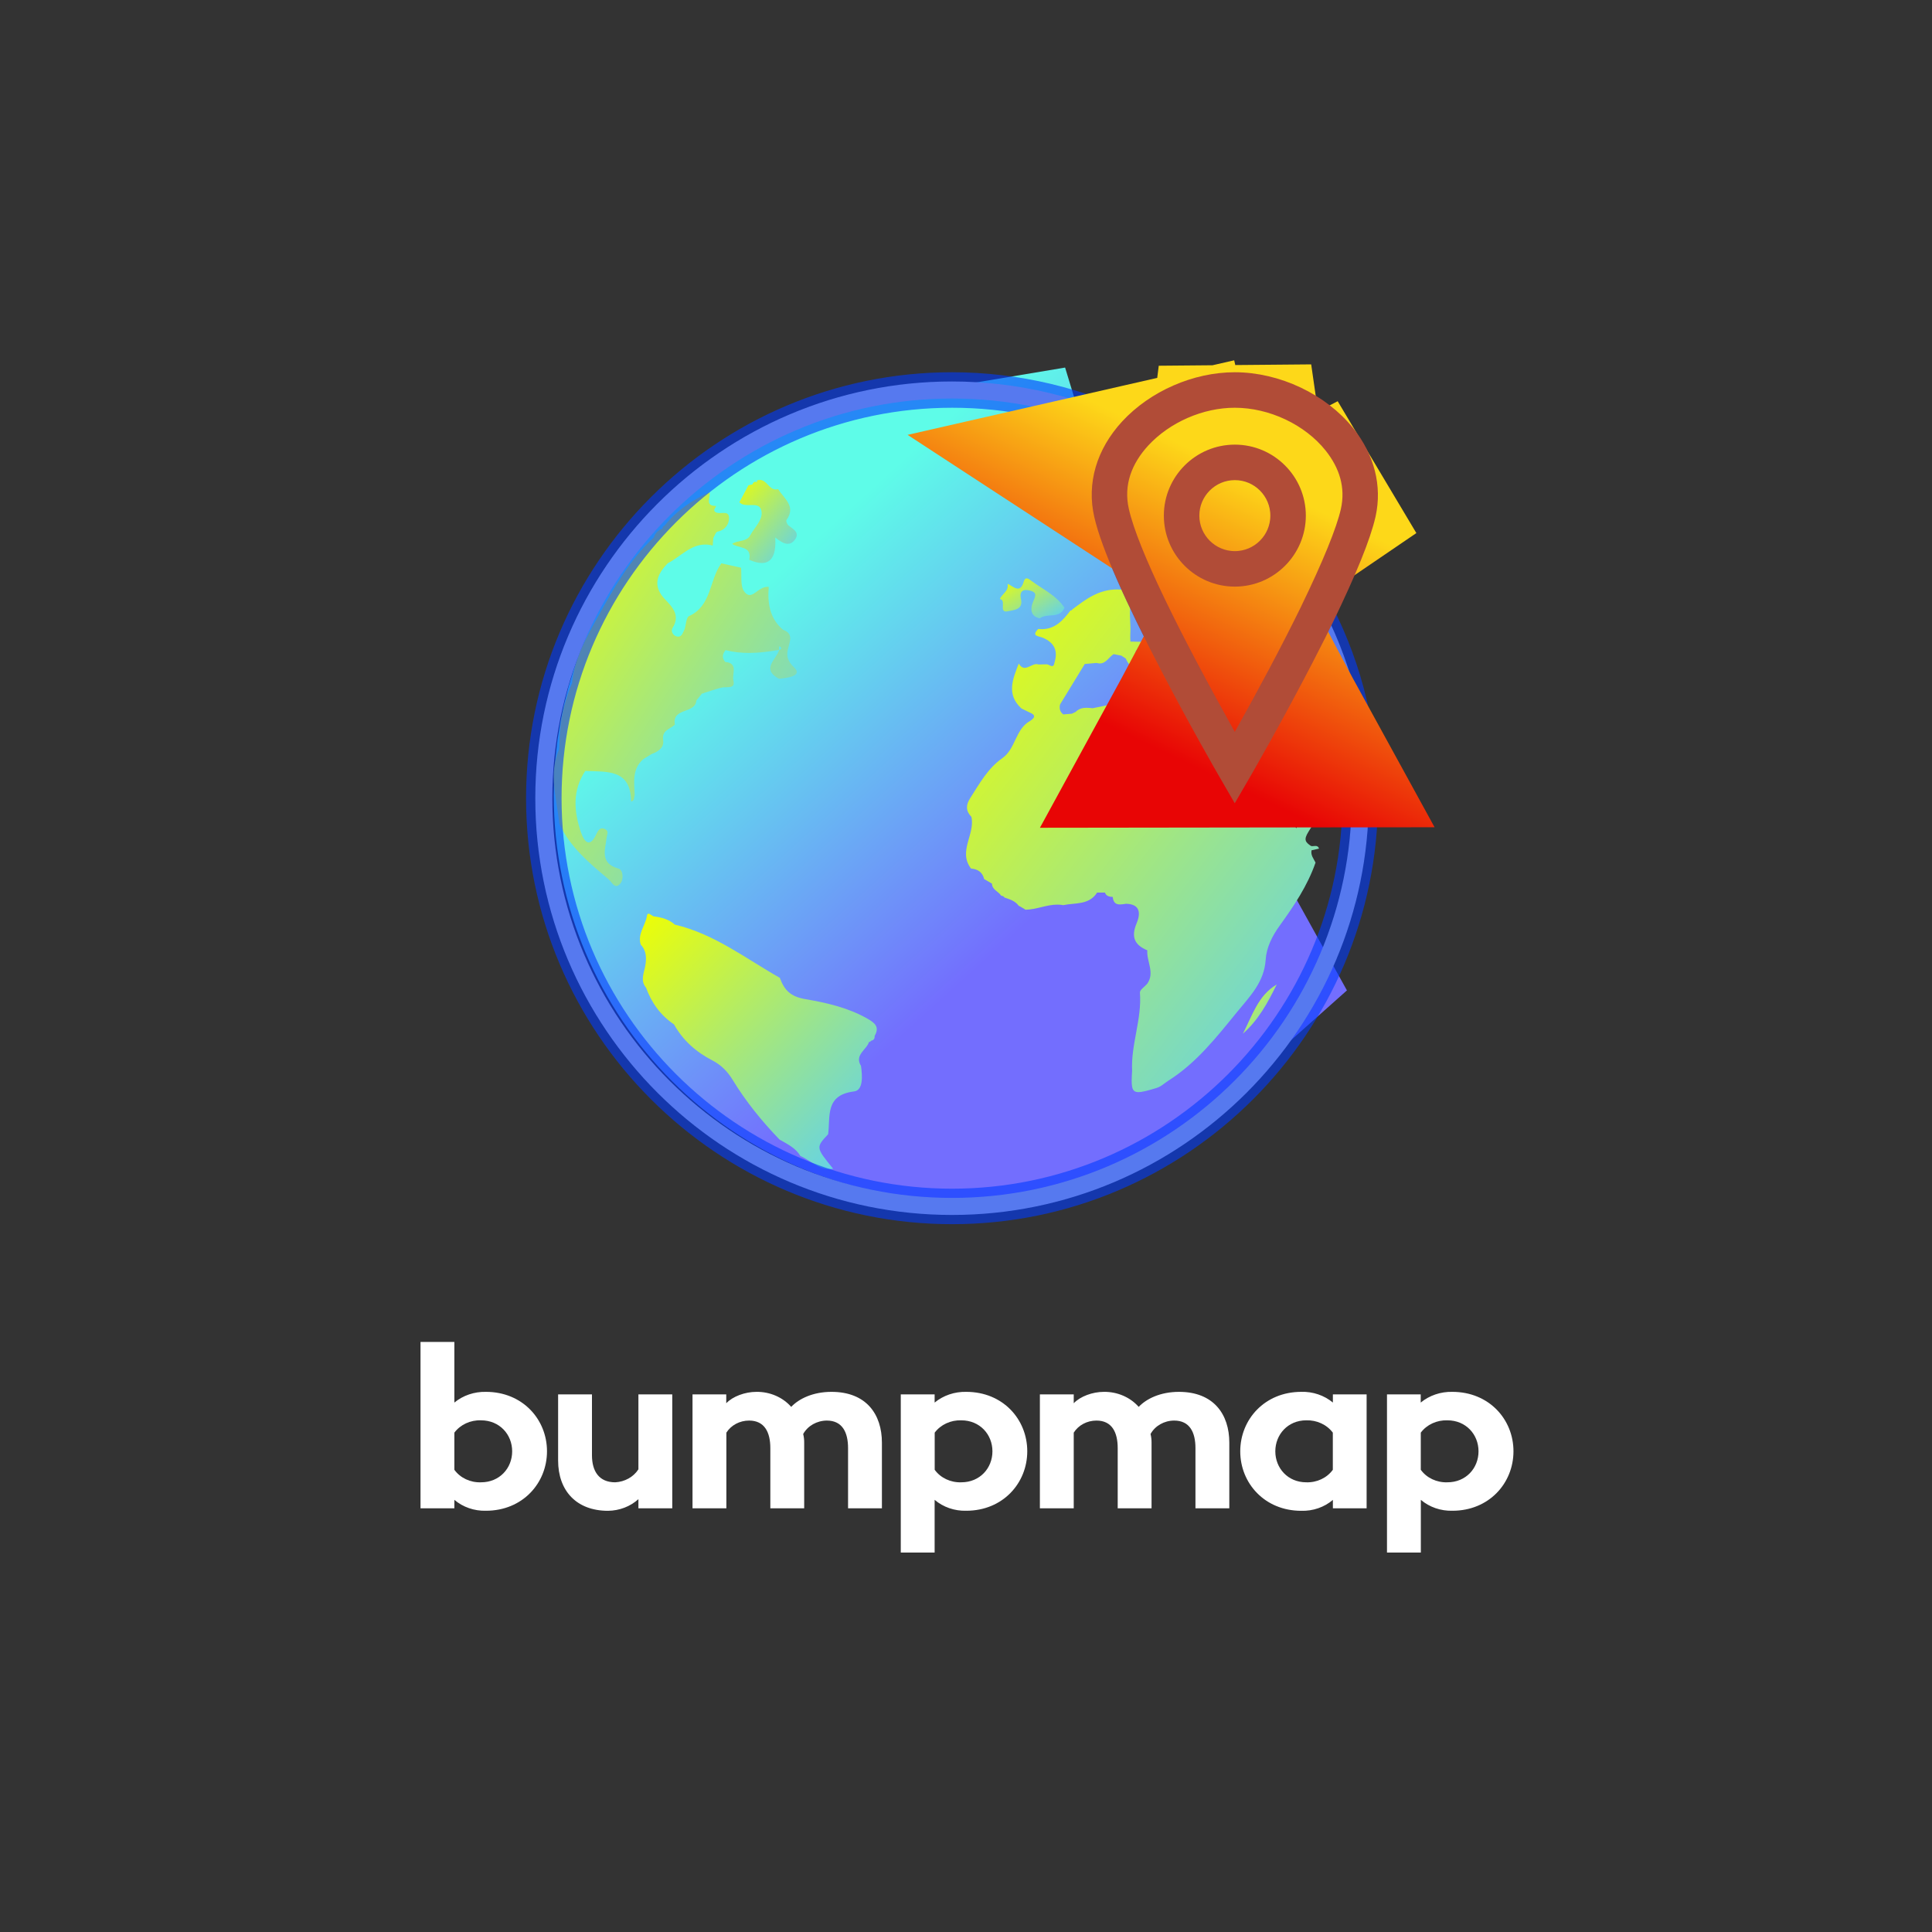 <?xml version="1.0" encoding="UTF-8"?>
<svg width="628px" height="628px" viewBox="0 0 628 628" version="1.1" xmlns="http://www.w3.org/2000/svg" xmlns:xlink="http://www.w3.org/1999/xlink">
    <rect x="0" y="0" width="628" height="628" fill="#333333" stroke="none"/>
    <!-- Generator: Sketch 52.5 (67469) - http://www.bohemiancoding.com/sketch -->
    <title>logo-square-light</title>
    <desc>Created with Sketch.</desc>
    <defs>
        <linearGradient x1="0%" y1="0%" x2="68.513%" y2="90.166%" id="linearGradient-1">
            <stop stop-color="#5EFCE8" offset="0%"></stop>
            <stop stop-color="#736EFE" offset="100%"></stop>
        </linearGradient>
        <linearGradient x1="-1%" y1="0%" x2="100%" y2="100%" id="linearGradient-2">
            <stop stop-color="#F0FF00" offset="0%"></stop>
            <stop stop-color="#58CFFB" offset="100%"></stop>
        </linearGradient>
        <linearGradient x1="39.005%" y1="105.979%" x2="65.204%" y2="30.795%" id="linearGradient-3">
            <stop stop-color="#E80505" offset="0%"></stop>
            <stop stop-color="#FDD819" offset="100%"></stop>
        </linearGradient>
    </defs>
    <g id="logo-square-light" stroke="none" stroke-width="1" fill="none" fill-rule="evenodd">
        <g id="Group" transform="translate(129, 114)">
            <g id="Wumpmap" transform="translate(0, 316)" fill="#FFFFFF">
                <path d="M18.692,6.205 L7.688,6.205 L7.688,60.273 L18.692,60.273 L18.692,57.525 C21.481,59.903 25.17,61.176 28.966,61.07 C40.854,61.07 48.802,52.109 48.802,41.739 C48.802,31.368 40.854,22.425 28.966,22.425 C25.185,22.335 21.51,23.581 18.692,25.908 L18.692,6.205 Z M27.342,51.826 C23.887,51.953 20.609,50.411 18.692,47.757 L18.692,35.685 C20.641,33.072 23.905,31.56 27.342,31.679 C33.386,31.679 37.481,36.27 37.481,41.757 C37.481,47.243 33.386,51.826 27.361,51.826 L27.342,51.826 Z" id="Shape" fill-rule="nonzero"></path>
                <path d="M89.521,23.24 L78.517,23.24 L78.517,47.607 C76.924,50.086 74.093,51.669 70.973,51.826 C65.745,51.826 63.419,48.28 63.419,43.015 L63.419,23.24 L52.415,23.24 L52.415,44.717 C52.415,54.565 58.364,61.088 68.637,61.088 C72.337,61.049 75.876,59.693 78.517,57.303 L78.517,60.273 L89.521,60.273 L89.521,23.24 Z" id="Path" fill-rule="evenodd"></path>
                <path d="M141.273,22.425 C135.257,22.425 130.701,24.65 128.183,27.309 C125.421,24.167 121.248,22.367 116.862,22.425 C113.172,22.425 109.174,23.905 107.069,26.13 L107.069,23.24 L96.104,23.24 L96.104,60.273 L107.108,60.273 L107.108,35.685 C108.636,33.255 111.452,31.758 114.498,31.758 C119.553,31.758 121.398,35.605 121.398,40.72 L121.398,60.273 L132.402,60.273 L132.402,38.938 C132.417,37.993 132.308,37.049 132.076,36.128 C133.553,33.462 136.518,31.778 139.764,31.758 C144.819,31.758 146.664,35.605 146.664,40.72 L146.664,60.273 L157.668,60.273 L157.668,38.938 C157.668,29.755 152.613,22.425 141.282,22.425 L141.273,22.425 Z" id="Shape" fill-rule="nonzero"></path>
                <path d="M185.086,22.425 C181.303,22.336 177.625,23.582 174.803,25.908 L174.803,23.249 L163.799,23.249 L163.799,74.658 L174.803,74.658 L174.803,57.525 C177.595,59.903 181.288,61.176 185.086,61.07 C196.965,61.07 204.913,52.109 204.913,41.739 C204.913,31.368 197.013,22.425 185.086,22.425 Z M183.472,51.826 C180.017,51.951 176.741,50.41 174.823,47.757 L174.823,35.685 C176.774,33.074 180.036,31.563 183.472,31.679 C189.498,31.679 193.592,36.27 193.592,41.757 C193.592,47.243 189.498,51.826 183.472,51.826 Z" id="Shape" fill-rule="nonzero"></path>
                <path d="M254.224,22.425 C248.198,22.425 243.652,24.65 241.134,27.309 C238.372,24.167 234.199,22.367 229.813,22.425 C226.123,22.425 222.125,23.905 220.02,26.13 L220.02,23.24 L209.016,23.24 L209.016,60.273 L220.02,60.273 L220.02,35.685 C221.544,33.255 224.357,31.758 227.401,31.758 C232.466,31.758 234.311,35.605 234.311,40.72 L234.311,60.273 L245.315,60.273 L245.315,38.938 C245.325,37.993 245.215,37.05 244.988,36.128 C246.457,33.455 249.427,31.767 252.676,31.758 C257.741,31.758 259.586,35.605 259.586,40.72 L259.586,60.273 L270.59,60.273 L270.59,38.938 C270.59,29.755 265.525,22.425 254.204,22.425 L254.224,22.425 Z" id="Shape" fill-rule="nonzero"></path>
                <path d="M293.972,22.425 C282.094,22.425 274.146,31.386 274.146,41.757 C274.146,52.127 282.094,61.088 293.972,61.088 C297.773,61.204 301.469,59.929 304.255,57.543 L304.255,60.273 L315.221,60.273 L315.221,23.24 L304.255,23.24 L304.255,25.9 C301.442,23.56 297.758,22.312 293.972,22.416 L293.972,22.425 Z M295.587,51.826 C289.638,51.826 285.544,47.234 285.544,41.757 C285.544,36.279 289.638,31.679 295.587,31.679 C299.023,31.563 302.284,33.074 304.236,35.685 L304.236,47.757 C302.318,50.41 299.041,51.951 295.587,51.826 Z" id="Shape" fill-rule="nonzero"></path>
                <path d="M343.091,22.425 C339.307,22.336 335.629,23.582 332.808,25.908 L332.808,23.249 L321.842,23.249 L321.842,74.658 L332.846,74.658 L332.846,57.525 C335.638,59.903 339.331,61.176 343.129,61.07 C355.008,61.07 362.956,52.109 362.956,41.739 C362.956,31.368 355.008,22.425 343.091,22.425 Z M341.476,51.826 C338.022,51.951 334.745,50.41 332.827,47.757 L332.827,35.685 C334.779,33.074 338.04,31.563 341.476,31.679 C347.502,31.679 351.596,36.27 351.596,41.757 C351.596,47.243 347.502,51.826 341.476,51.826 Z" id="Shape" fill-rule="nonzero"></path>
            </g>
            <g id="BumpmapEmblem" transform="translate(42, 0)">
                <g id="Group" transform="translate(0, 7)">
                    <g id="continents" transform="translate(9, 1)">
                        <path d="M120.583,70.892 C89.05,76.1 65,103.491 65,136.5 C65,173.227 94.773,203 131.5,203 C148.528,203 164.061,196.6 175.826,186.074 L163.319,163.507 C148.749,137.215 138.332,116.86 131.791,101.664 C127.56,91.834 123.828,81.575 120.583,70.892 Z" id="Combined-Shape" stroke="url(#linearGradient-1)" stroke-width="130"></path>
                        <path d="M97.751,214.869 C98.443,214.031 99.039,213.682 99.581,213.682 C99.957,213.682 100.306,213.85 100.644,214.139 C100.306,213.85 99.956,213.683 99.581,213.683 C99.039,213.683 98.443,214.031 97.751,214.869 C97.744,214.876 97.738,214.885 97.731,214.893 C97.738,214.885 97.744,214.876 97.751,214.869 M30.801,175 C30.564,175 30.381,175.183 30.295,175.713 C29.781,178.882 27.137,181.598 28.287,185.079 C30.204,187.103 30.176,189.631 29.725,192.048 C29.276,194.458 28.105,196.781 29.998,199.057 C31.792,203.962 34.696,208.029 39.081,210.974 C41.99,216.201 46.304,219.985 51.555,222.695 C54.442,224.186 56.482,226.277 58.176,229.053 C62.468,236.084 67.65,242.465 73.371,248.405 C75.869,249.872 78.579,251.073 80.137,253.727 C83.293,255.149 85.885,258 89.601,258 C89.991,258 90.394,257.968 90.811,257.9 C85.175,250.979 85.175,250.979 89.188,246.688 C89.95,240.882 88.105,233.954 97.607,232.772 C100.668,232.391 100.314,227.659 99.874,224.494 C97.652,220.865 101.67,219.303 102.48,216.678 C102.479,216.678 102.479,216.677 102.479,216.676 C102.506,216.679 102.533,216.68 102.558,216.68 C102.813,216.68 102.996,216.557 103.106,216.307 C103.97,216.135 104.384,215.624 104.297,214.736 C105.956,211.854 104.476,210.555 101.976,209.125 C95.68,205.523 88.618,203.942 81.765,202.769 C76.849,201.928 74.909,199.746 73.487,195.846 C62.373,189.569 52.157,181.533 39.36,178.557 C37.502,176.88 35.22,176.243 32.813,175.91 C32.795,175.912 32.776,175.913 32.758,175.913 C32.14,175.913 31.333,175 30.801,175" id="Fill-4" fill="url(#linearGradient-2)"></path>
                        <path d="M231,62 C231.189,62.94 231.6,63.754 233,64 C232.334,63.334 231.667,62.667 231,62" id="Fill-6" fill="url(#linearGradient-2)"></path>
                        <path d="M235,198 C228.894,201.615 227.038,208.199 224,214 C228.998,209.647 232.1,203.938 235,198 Z" id="Fill-8" fill="url(#linearGradient-2)"></path>
                        <path d="M153.728,66 C153.348,66 152.999,66.263 152.767,67.058 C152.265,68.78 151.602,69.331 150.865,69.331 C149.816,69.331 148.615,68.216 147.506,67.779 C148.038,70.114 145.706,71.001 145,72.71 C147.167,73.069 144.792,76.769 147.012,76.769 C147.213,76.769 147.452,76.739 147.735,76.673 C149.517,76.259 152.649,76.229 151.873,72.747 C151.426,70.735 152.039,69.781 153.509,69.781 C153.864,69.781 154.268,69.837 154.72,69.947 C157.448,70.608 156.452,71.966 155.715,73.841 C154.936,75.823 154.871,78.318 157.979,79 C160.347,77.143 164.458,79.3 166,75.54 C163.312,71.469 158.876,69.521 155.143,66.727 C154.746,66.43 154.213,66 153.728,66" id="Fill-10" fill="url(#linearGradient-2)"></path>
                        <path d="M228.975,121.267 C231.4,124.958 233.529,128.085 234.346,131.862 C234.346,131.863 234.345,131.865 234.344,131.866 C236.276,136.93 236.965,142.6 241.44,147.219 C243.41,139.76 238.167,134.782 237.358,128.774 C234.596,126.498 235.066,120.666 229.339,120.666 C229.329,120.666 229.32,120.666 229.31,120.666 C233.711,112.767 237.699,105.447 241.272,98.708 C241.453,98.753 241.643,98.777 241.839,98.777 C241.961,98.777 242.086,98.768 242.213,98.749 C243.576,98.542 243.493,97.104 243.213,96.057 C243.153,95.832 243.089,95.61 243.022,95.39 C244.216,93.115 245.359,90.911 246.453,88.776 C250.355,98.03 252.9,107.795 254,118.104 C253.319,118.355 252.711,118.467 252.159,118.467 C249.959,118.467 248.655,116.685 247.206,114.863 C246.302,113.727 245.495,113.138 244.857,113.138 C244.037,113.138 243.496,114.112 243.388,116.15 C246.117,117.332 246.549,120.322 248.153,122.383 C248.692,123.075 249.132,123.307 249.527,123.307 C250.178,123.307 250.711,122.683 251.368,122.453 C255.979,132.588 250.202,140.512 245.334,148.336 C243.72,150.93 244.251,151.712 246.147,152.992 C246.281,153.029 246.424,153.042 246.57,153.042 C246.9,153.042 247.253,152.976 247.583,152.976 C248.071,152.976 248.512,153.122 248.764,153.843 C247.953,154.024 247.141,154.204 246.329,154.385 C245.972,155.972 247.001,157.114 247.62,158.388 C245.001,165.93 240.588,172.482 235.97,178.876 C233.519,182.269 231.663,185.962 231.405,189.981 C230.931,197.354 226.168,201.967 221.921,207.186 C215.289,215.334 208.823,223.552 199.784,229.275 C198.479,230.102 197.466,231.194 195.823,231.684 C193.107,232.495 191.276,233 190.062,233 C187.748,233 187.678,231.164 187.992,226.109 C187.569,217.512 191.21,209.314 190.534,200.659 C190.464,199.769 192.067,198.748 192.893,197.788 C195.473,194.169 192.66,190.531 192.933,186.904 L192.933,186.903 C188.771,185.175 187.608,182.522 189.448,178.158 C190.689,175.212 190.901,171.896 186.024,171.769 C186.003,171.593 185.975,171.43 185.941,171.278 C185.975,171.43 186.003,171.593 186.024,171.769 C185.355,171.877 184.68,171.994 184.068,171.994 C182.843,171.994 181.87,171.522 181.701,169.551 C180.625,169.496 179.607,169.335 179.158,168.13 C178.31,168.134 177.462,168.138 176.613,168.143 C173.979,172.264 169.484,171.399 165.619,172.22 C164.975,172.099 164.338,172.047 163.708,172.047 C160.193,172.047 156.872,173.653 153.363,173.709 C152.789,173.363 152.213,173.016 151.638,172.67 C151.638,172.67 151.161,172.444 151.15,172.444 C151.15,172.444 151.15,172.444 151.149,172.444 C150.01,170.867 148.264,170.321 146.53,169.754 C146.262,169.373 145.894,169.17 145.427,169.145 C144.571,167.738 142.486,167.259 142.451,165.232 C141.601,164.737 140.751,164.241 139.902,163.746 C139.369,161.507 137.841,160.5 135.64,160.33 C131.312,154.695 137.072,149.124 135.749,143.507 C133.9,141.597 133.917,139.697 135.355,137.449 C138.38,132.726 141.095,127.741 145.814,124.437 C150.196,121.37 149.995,115.014 154.824,112.348 C156.315,111.379 156.849,110.445 154.724,109.607 C153.827,109.171 152.93,108.735 152.033,108.299 C147.012,103.709 149.217,98.686 151.151,93.681 C151.766,94.737 152.416,95.081 153.083,95.081 C154.334,95.081 155.645,93.87 156.896,93.87 C157.114,93.87 157.329,93.907 157.543,93.992 C158.463,93.974 159.382,93.956 160.301,93.938 C160.821,93.971 161.469,94.522 161.981,94.522 C162.342,94.522 162.634,94.248 162.766,93.329 C163.991,89.449 162.621,86.811 158.91,85.271 C157.645,84.746 155.081,84.828 157.482,82.444 C157.881,82.489 158.268,82.511 158.642,82.511 C162.919,82.511 165.552,79.667 167.957,76.426 C168.001,76.434 168.043,76.438 168.083,76.438 C168.289,76.438 168.439,76.332 168.532,76.119 C172.937,72.767 177.096,69.599 183.176,69.599 C183.606,69.599 184.047,69.615 184.498,69.648 C184.971,69.682 185.49,69.707 186.034,69.707 C186.258,69.707 186.486,69.703 186.716,69.694 C187.155,70.835 187.601,71.967 188.055,73.091 C186.601,75.993 187.681,80.309 187.418,83.866 C187.352,84.756 187.426,85.656 187.434,86.551 C189.77,86.644 192.266,86.43 194.297,87.113 C195.019,88.61 195.783,90.167 196.591,91.784 C195.22,91.393 194.016,90.693 193.099,89.406 C192.61,88.72 191.98,88.466 191.368,88.466 C190.664,88.466 189.983,88.804 189.569,89.207 C188.138,90.601 190.189,91.263 190.764,92.263 C192.514,95.308 196.391,94.965 199.025,96.588 C199.472,97.459 199.931,98.346 200.4,99.248 C200.134,99.544 199.869,99.841 199.603,100.137 C199.102,100.544 198.6,100.952 198.098,101.36 C197.26,100.574 196.422,99.787 195.584,99 C192.826,96.064 187.601,96.537 185.954,92.068 C185.467,91.749 184.98,91.429 184.493,91.11 C183.659,90.95 182.825,90.79 181.992,90.63 C180.464,91.574 179.528,93.654 177.508,93.654 C177.191,93.654 176.847,93.603 176.471,93.488 C175.183,93.599 173.896,93.71 172.609,93.821 L172.609,93.821 C169.928,98.209 167.247,102.598 164.566,106.986 C164.272,108.274 164.522,109.385 165.625,110.218 C165.47,110.8 165.227,111.307 164.909,111.662 C165.227,111.307 165.47,110.8 165.625,110.218 C166.556,110.141 167.487,110.065 168.417,109.988 C168.825,109.793 169.233,109.597 169.641,109.402 C170.696,108.342 171.92,108.065 173.205,108.065 C173.85,108.065 174.509,108.134 175.17,108.21 C176.985,107.838 178.8,107.465 180.616,107.093 C180.048,108.512 179.408,109.582 178.634,110.006 C179.408,109.582 180.048,108.512 180.616,107.093 C182.233,107.013 184.024,106.318 185.618,106.318 C187.181,106.318 188.556,106.987 189.391,109.563 C188.305,112.807 189.174,114.883 192.833,115.291 C193.743,114.868 194.571,114.692 195.341,114.692 C198.614,114.692 200.824,117.887 203.759,118.905 C204.846,119.761 205.934,120.617 207.054,121.5 C207.129,121.559 207.204,121.618 207.279,121.677 C207.204,121.618 207.129,121.559 207.054,121.5 C205.934,120.617 204.846,119.761 203.759,118.904 C204.167,118.996 204.54,119.039 204.882,119.039 C207.15,119.039 208.074,117.165 209.037,115.347 C212.528,121.694 216.403,128.579 220.661,136 C223.578,130.885 226.35,125.974 228.975,121.267 Z M185.901,171.138 C185.876,171.041 185.852,170.943 185.821,170.856 C185.852,170.943 185.876,171.041 185.901,171.138 Z M185.759,170.709 C185.729,170.638 185.701,170.562 185.667,170.497 C185.701,170.562 185.729,170.638 185.759,170.709 Z M185.587,170.367 C185.553,170.309 185.52,170.249 185.482,170.198 C185.52,170.249 185.553,170.309 185.587,170.367 Z M185.385,170.085 C185.346,170.04 185.309,169.992 185.267,169.952 C185.309,169.992 185.346,170.04 185.385,170.085 Z M185.154,169.859 C185.112,169.824 185.071,169.786 185.027,169.756 C185.071,169.786 185.112,169.824 185.154,169.859 Z M184.899,169.682 C184.854,169.656 184.809,169.627 184.762,169.604 C184.809,169.627 184.854,169.656 184.899,169.682 Z M184.621,169.548 C184.573,169.529 184.526,169.508 184.476,169.493 C184.526,169.508 184.573,169.529 184.621,169.548 Z M184.321,169.452 C184.271,169.44 184.223,169.426 184.172,169.416 C184.223,169.426 184.271,169.44 184.321,169.452 Z M182.48,169.388 C182.494,169.387 182.509,169.386 182.523,169.385 C182.509,169.386 182.494,169.387 182.48,169.388 Z M184.002,169.39 C183.952,169.383 183.903,169.374 183.852,169.37 C183.903,169.374 183.952,169.383 184.002,169.39 Z M182.826,169.363 C182.863,169.36 182.9,169.359 182.937,169.358 C182.9,169.359 182.863,169.36 182.826,169.363 Z M183.666,169.357 C183.617,169.354 183.568,169.35 183.519,169.348 C183.568,169.35 183.617,169.354 183.666,169.357 Z M183.235,169.347 L183.231,169.347 L183.212,169.347 C183.2,169.347 183.188,169.348 183.175,169.348 C183.188,169.348 183.2,169.347 183.212,169.347 L183.231,169.347 L183.235,169.347 L183.296,169.347 L183.312,169.347 L183.296,169.347 L183.235,169.347 Z M171.156,113.154 C171.123,113.157 171.09,113.16 171.06,113.16 L171.05,113.16 L171.038,113.16 L171.05,113.16 L171.06,113.16 C171.09,113.16 171.123,113.157 171.156,113.154 C171.175,113.153 171.195,113.151 171.215,113.149 C171.195,113.151 171.175,113.153 171.156,113.154 Z M170.944,113.149 C170.9,113.145 170.853,113.144 170.812,113.135 C170.853,113.144 170.9,113.145 170.944,113.149 Z M171.299,113.144 C171.364,113.135 171.437,113.117 171.509,113.1 C171.437,113.117 171.364,113.135 171.299,113.144 Z M170.621,113.073 C170.653,113.087 170.69,113.095 170.724,113.106 C170.69,113.095 170.653,113.087 170.621,113.073 C170.62,113.072 170.619,113.072 170.618,113.071 C170.619,113.072 170.62,113.072 170.621,113.073 Z M170.543,113.028 C170.513,113.01 170.48,112.995 170.453,112.974 C170.48,112.995 170.513,113.01 170.543,113.028 Z M171.596,113.082 C171.703,113.054 171.816,113.017 171.936,112.972 C171.816,113.017 171.703,113.054 171.596,113.082 Z M170.395,112.921 C170.367,112.897 170.338,112.874 170.313,112.846 C170.338,112.874 170.367,112.897 170.395,112.921 Z M170.267,112.786 C170.243,112.755 170.218,112.726 170.197,112.692 C170.218,112.726 170.243,112.755 170.267,112.786 Z M170.158,112.622 C170.138,112.587 170.117,112.553 170.099,112.515 C170.117,112.553 170.138,112.587 170.158,112.622 Z M170.069,112.442 C170.052,112.401 170.034,112.361 170.019,112.318 C170.034,112.361 170.052,112.401 170.069,112.442 Z M169.996,112.245 C169.981,112.199 169.966,112.154 169.952,112.106 C169.965,112.154 169.981,112.199 169.996,112.245 Z M169.936,112.043 C169.922,111.99 169.909,111.937 169.896,111.882 C169.908,111.937 169.922,111.99 169.936,112.043 Z M169.885,111.83 C169.872,111.77 169.859,111.711 169.848,111.65 C169.859,111.711 169.872,111.77 169.885,111.83 Z M169.833,111.57 C169.836,111.59 169.84,111.61 169.844,111.63 C169.84,111.61 169.836,111.59 169.833,111.57 C169.811,111.457 169.791,111.343 169.77,111.229 C169.791,111.343 169.811,111.457 169.833,111.57 Z M169.762,111.18 C169.756,111.147 169.749,111.115 169.743,111.082 C169.749,111.115 169.756,111.147 169.762,111.18 Z M172.744,111.525 C171.735,111.332 170.727,111.14 169.718,110.947 C170.727,111.14 171.735,111.332 172.744,111.525 Z M178.086,110.191 C178.023,110.2 177.96,110.205 177.896,110.206 L177.889,110.206 L177.888,110.206 L177.889,110.206 L177.896,110.206 C177.96,110.205 178.023,110.2 178.086,110.191 C178.089,110.191 178.091,110.19 178.094,110.19 C178.091,110.19 178.089,110.191 178.086,110.191 Z M178.35,110.13 C178.391,110.117 178.431,110.101 178.471,110.085 C178.431,110.101 178.391,110.117 178.35,110.13 Z M174.437,91.999 L174.436,91.999 C174.43,91.999 174.423,91.999 174.416,91.999 C174.41,91.999 174.403,91.999 174.396,92 C174.403,91.999 174.41,91.999 174.416,91.999 C174.423,91.999 174.43,91.999 174.436,91.999 L174.437,91.999 L174.448,91.999 C174.648,92.001 174.852,92.055 175.061,92.158 C175.089,92.172 175.116,92.186 175.143,92.201 C175.116,92.186 175.089,92.172 175.061,92.158 C174.852,92.055 174.648,92.001 174.448,91.999 L174.437,91.999 Z" id="Combined-Shape" fill="url(#linearGradient-2)"></path>
                        <path d="M194.931,103 C194.287,103.466 193.644,103.932 193,104.398 C193.041,104.379 193.086,104.371 193.134,104.371 C193.545,104.371 194.164,105 194.575,105 C194.915,105 195.112,104.57 194.931,103" id="Fill-14" fill="url(#linearGradient-2)"></path>
                        <path d="M193.342,104 C193.219,104.038 193.104,104.089 193,104.167 C193.114,104.111 193.228,104.056 193.342,104 Z" id="Fill-16" fill="url(#linearGradient-2)"></path>
                        <path d="M73.356,89 L73.355,89.001 C73.247,89.02 73.138,89.037 73.029,89.056 C73.019,89.143 73.009,89.23 73,89.316 C73.103,89.276 73.197,89.235 73.292,89.194 C73.312,89.13 73.337,89.066 73.355,89.001 L73.356,89.001 L73.356,89 Z" id="Fill-18" fill="url(#linearGradient-2)"></path>
                        <path d="M67.015,34 C66.714,34 66.386,34.061 66.026,34.201 L66.116,34.712 C65.912,34.633 65.729,34.595 65.566,34.595 C65.086,34.595 64.774,34.921 64.577,35.473 C64.164,35.585 63.746,35.672 63.323,35.736 C63.323,35.736 63.232,35.852 63.232,35.852 C62.269,37.65 61.305,39.449 60.342,41.249 C61.077,42.07 62.167,42.182 63.279,42.182 C63.696,42.182 64.116,42.167 64.522,42.167 C65.924,42.167 67.156,42.354 67.503,44.02 C68.113,46.95 65.243,49.416 63.848,52.035 C62.701,54.189 59.814,53.547 58,54.779 C60.021,56.328 64.493,55.343 63.544,59.962 C65.118,60.65 66.485,61 67.635,61 C70.823,61 72.347,58.314 71.987,52.704 C73.347,53.809 74.76,54.769 76.072,54.769 C76.88,54.769 77.65,54.404 78.344,53.481 C80.138,51.095 77.852,50.031 76.28,48.779 C75.845,48.433 75.419,47.348 75.633,47.053 C78.879,42.572 74.826,40.061 72.917,36.977 C72.646,37.061 72.394,37.099 72.158,37.099 C70.013,37.099 69.16,34 67.015,34 Z" id="Fill-20" fill="url(#linearGradient-2)"></path>
                        <path d="M46.378,105.376 C46.386,105.258 46.394,105.139 46.405,105.023 C46.394,105.139 46.386,105.258 46.378,105.376 M50.627,38 C44.988,40.582 39.929,43.946 36.019,48.86 C35.563,49.033 35.339,49.365 35.348,49.853 C33.915,50.324 32.975,51.283 32.526,52.723 C24.659,59.94 19.524,69.189 14.448,78.307 C10.685,85.066 6.704,91.989 5.944,100.037 C3.922,104.821 2.603,109.787 2.065,114.957 C2.012,115.82 1.96,116.682 1.907,117.545 C1.857,118.857 1.808,120.168 1.758,121.479 C-1.805,129.567 1.025,137.646 1.79,145.728 C5.286,153.361 11.558,158.52 17.759,163.759 C18.623,164.489 19.339,166 20.334,166 C20.732,166 21.175,165.759 21.689,165.131 C22.741,163.848 22.614,160.767 21.009,160.319 C14.955,158.631 16.705,154.299 17.159,150.409 C17.287,149.309 17.993,148.148 16.712,147.53 C16.343,147.352 16.023,147.271 15.741,147.271 C14.84,147.271 14.326,148.095 13.811,149.198 C12.917,151.111 12.093,151.845 11.363,151.845 C10.294,151.845 9.426,150.268 8.834,148.523 C6.535,141.743 6.007,134.964 10.249,128.591 C17.195,128.925 25.063,127.873 25.137,138.528 C26.349,138.304 25.995,137.19 26.31,136.456 C26.156,132.287 25.389,127.97 29.127,124.739 L28.696,124.265 C28.696,124.265 28.696,124.265 28.696,124.265 C28.696,124.265 29.126,124.738 29.126,124.738 C30.005,124.197 30.886,123.659 31.766,123.12 C30.77,123.068 29.773,123.016 28.777,122.964 C29.966,120.661 29.744,119.281 28.56,118.67 C29.744,119.281 29.966,120.661 28.777,122.964 C29.773,123.016 30.77,123.068 31.766,123.12 C33.897,122.324 35.934,121.084 35.558,118.594 C35.06,115.303 37.866,115.022 39.371,113.534 C38.355,107.936 46.032,110.105 46.354,105.702 C46.354,105.702 46.354,105.702 46.354,105.702 C46.979,104.928 47.605,104.155 48.229,103.381 L48.56,103.42 C48.56,103.418 48.559,103.417 48.559,103.415 C48.584,103.396 48.937,103.208 48.937,103.208 C49.846,102.918 50.756,102.629 51.665,102.34 C52.724,102.039 53.767,101.643 54.845,101.461 C56.439,101.194 59.125,101.984 58.378,99.135 C57.853,97.132 60.11,93.55 55.761,93.183 C54.581,91.868 54.823,90.586 55.852,89.323 C58.399,89.977 60.945,90.237 63.49,90.237 C66.718,90.237 69.944,89.819 73.17,89.257 C73.215,88.845 73.261,88.434 73.307,88.022 C74.236,88.555 74.065,88.967 73.265,89.307 C72.309,92.406 67.344,95.463 73.191,98.633 C75.864,98.413 81.075,97.736 78.119,94.923 C74.418,91.399 76.384,89.098 76.809,86.178 C77.107,84.134 76.091,83.313 74.509,82.693 C70.194,79.068 69.442,74.021 69.881,68.778 C69.732,68.759 69.587,68.749 69.443,68.749 C67.012,68.749 65.353,71.422 63.672,71.422 C63.097,71.422 62.52,71.109 61.907,70.271 C60.562,68.428 61.158,65.163 60.878,62.54 C58.747,62.067 56.615,61.593 54.484,61.119 C50.492,66.497 51.426,74.862 43.977,78.269 C43.043,78.697 42.996,81.069 42.538,82.54 C43.215,82.556 43.793,83.424 44.375,84.021 C44.53,84.18 44.686,84.32 44.844,84.419 C44.962,84.494 45.081,84.546 45.203,84.566 C45.081,84.546 44.962,84.494 44.844,84.419 C44.686,84.32 44.53,84.18 44.375,84.021 C43.793,83.424 43.215,82.557 42.538,82.54 C41.989,83.499 41.735,84.942 40.463,84.942 C40.289,84.942 40.095,84.915 39.88,84.856 C38.671,84.525 38.006,83.067 38.587,82.158 C41.156,78.138 38.699,75.443 36.254,72.91 C32.041,68.546 33.417,64.776 37.084,61.071 C41.118,59.001 44.396,55.006 49.243,55.006 C50.008,55.006 50.812,55.106 51.665,55.328 C51.732,54.498 51.8,53.668 51.868,52.838 C52.315,52.131 52.661,50.916 53.226,50.803 C55.793,50.291 57.025,48.302 56.977,46.307 C56.944,44.944 56.173,44.727 55.245,44.727 C54.813,44.727 54.346,44.774 53.905,44.774 C53.474,44.774 53.066,44.729 52.737,44.553 C51.477,43.877 52.624,43.155 52.772,42.454 C52.743,42.454 52.713,42.455 52.685,42.455 C48.922,42.455 51.104,39.585 50.627,38" id="Fill-22" fill="url(#linearGradient-2)"></path>
                    </g>
                    <g id="globe-original">
                        <g id="pin">
                            <path d="M256.978,72.649 L254.532,77.648 C248.289,90.411 240.714,104.584 232.989,118.367 L230.369,123.042 L227.753,118.364 C209.995,86.594 196.148,58.835 193.028,45.189 C190.933,36.116 194.182,28.161 200.04,21.775 L202.509,19.086 L199.252,17.437 C180.613,7.994 159.589,3 138.462,3 C63.772,3 3,63.772 3,138.462 C3,213.151 63.772,273.923 138.462,273.923 C213.151,273.923 273.923,213.151 273.923,138.462 C273.923,116.987 269.07,96.526 259.491,77.612 L256.978,72.649 Z M230.364,134.123 L232.76,129.993 C232.86,129.819 233.021,129.54 233.251,129.14 C233.63,128.479 234.067,127.716 234.557,126.855 C235.949,124.411 237.493,121.67 239.154,118.688 C243.881,110.203 248.603,101.471 253.008,92.968 C253.364,92.281 253.716,91.598 254.066,90.919 L257.099,85.02 L259.526,91.193 C265.412,106.165 268.385,122.021 268.385,138.462 C268.385,210.104 210.104,268.385 138.462,268.385 C66.819,268.385 8.538,210.104 8.538,138.462 C8.538,66.819 66.819,8.538 138.462,8.538 C156.589,8.538 174.004,12.165 190.313,19.333 L193.484,20.727 L191.652,23.667 C187.222,30.772 185.831,38.634 187.63,46.426 C189.862,56.189 197.693,73.642 209.133,95.604 C213.224,103.458 217.516,111.385 221.771,119.026 C223.301,121.774 224.731,124.314 226.034,126.605 C226.513,127.447 226.948,128.209 227.337,128.888 C227.602,129.349 227.807,129.705 227.968,129.984 L230.364,134.123 Z" id="globe-border" stroke-opacity="0.6" stroke="#003BFF" stroke-width="6" fill="#D8D8D8" fill-rule="nonzero"></path>
                            <path d="M251.02,34.648 C251.015,34.684 251.007,34.745 250.993,34.828 C250.932,35.21 250.823,35.737 250.661,36.392 C250.465,37.189 250.216,38.078 249.915,39.056 C251.403,41.031 252.985,43.246 254.654,45.695 L275.315,31.619 L253.114,43.114 C252.071,41.1 251.477,39.18 251.188,37.393 C251.023,36.371 250.982,35.559 251.005,34.911 C251.01,34.779 251.016,34.688 251.022,34.633 Z M231.211,81.37 C225.203,93.297 217.869,107.189 209.221,123.009 L253.063,122.953 C243.964,106.408 236.671,92.519 231.211,81.37 Z M213.986,36.547 C213.06,33.125 212.189,29.628 211.373,26.055 L187,31.619 L207.933,45.286 C210.168,41.864 212.211,38.939 213.986,36.547 Z M230.656,26.283 C231.717,26.095 232.838,25.915 234.019,25.745 L230.461,1 L227.343,25.805 C228.505,25.951 229.61,26.111 230.656,26.283 Z" id="pin-body" stroke="url(#linearGradient-3)" stroke-width="50"></path>
                            <path d="M230.364,134.123 L232.759,129.995 C232.861,129.818 233.022,129.538 233.251,129.14 C233.632,128.477 234.068,127.713 234.559,126.852 C235.952,124.405 237.498,121.661 239.16,118.677 C243.892,110.182 248.618,101.44 253.027,92.926 C254.431,90.217 255.782,87.568 257.075,84.989 C257.916,83.312 258.731,81.668 259.513,80.07 C267.1,64.406 271.568,53.365 273.16,46.429 L273.217,46.181 C275.179,37.215 272.851,28.003 266.578,20.137 C258.299,9.761 244.029,3 230.366,3 C217.746,3 204.52,8.779 195.958,18.035 C188.251,26.43 185.331,36.471 187.63,46.426 C189.862,56.189 197.693,73.642 209.133,95.604 C213.224,103.458 217.516,111.385 221.771,119.026 C223.301,121.774 224.731,124.314 226.034,126.605 C226.513,127.447 226.948,128.209 227.337,128.888 C227.602,129.349 227.807,129.705 227.968,129.984 L230.364,134.123 Z M230.366,8.538 C242.465,8.538 254.926,14.412 262.249,23.591 C267.198,29.802 269.601,37.104 267.762,45.192 C266.258,51.739 261.815,62.608 254.532,77.648 C248.289,90.411 240.714,104.584 232.989,118.367 L230.369,123.042 L227.753,118.364 C209.995,86.594 196.148,58.835 193.028,45.189 C190.934,36.118 194.184,28.157 200.031,21.788 C207.615,13.596 219.192,8.538 230.366,8.538 Z" id="pin-outline" stroke="#B14C37" stroke-width="6" fill-rule="nonzero"></path>
                            <path d="M230.386,66.681 C241.455,66.681 250.463,57.674 250.463,46.605 C250.463,35.535 241.455,26.528 230.386,26.528 C219.318,26.528 210.309,35.535 210.309,46.605 C210.309,57.674 219.318,66.681 230.386,66.681 Z M230.386,32.066 C238.406,32.066 244.925,38.586 244.925,46.605 C244.925,54.623 238.406,61.143 230.386,61.143 C222.367,61.143 215.848,54.623 215.848,46.605 C215.848,38.586 222.367,32.066 230.386,32.066 Z" id="pin-center" stroke="#B14C37" stroke-width="6" fill-rule="nonzero"></path>
                        </g>
                    </g>
                </g>
            </g>
        </g>
    </g>
</svg>